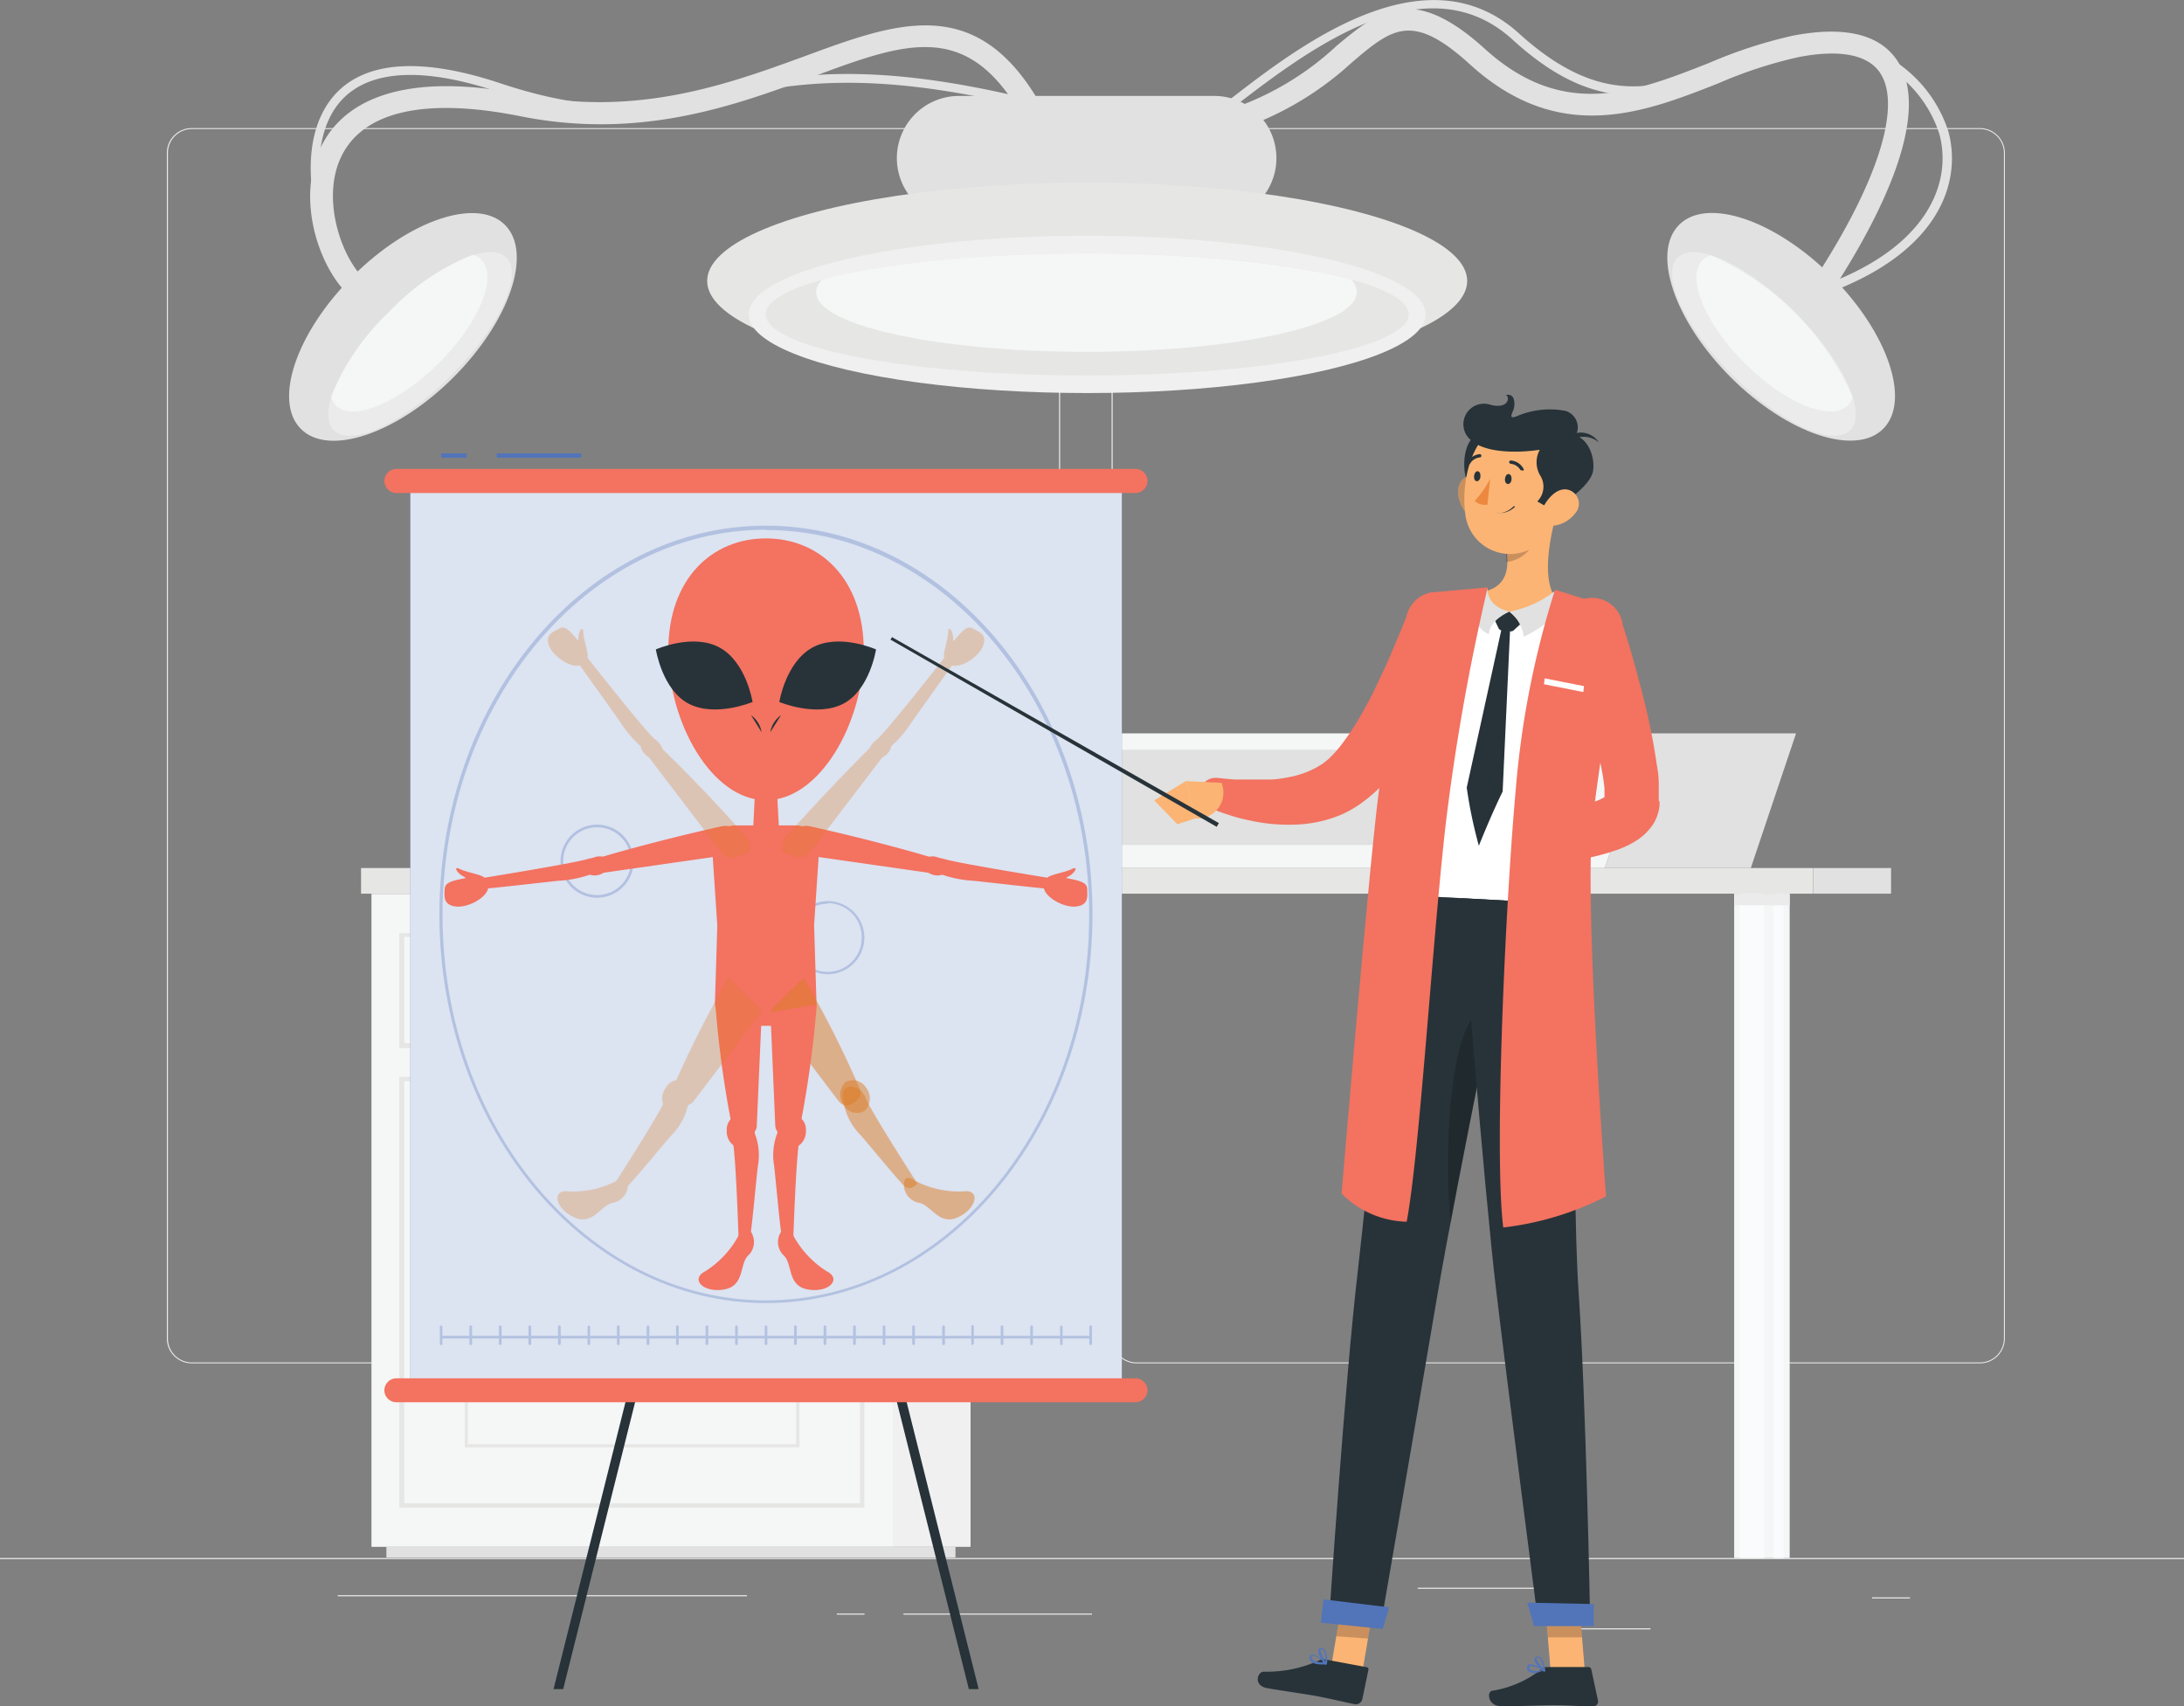 <svg id="Layer_1" data-name="Layer 1" xmlns="http://www.w3.org/2000/svg" viewBox="0 0 140.46 109.73"><rect x="0" y="0" width="140.46" height="109.73" fill="#808080" stroke="none"/><defs><style>.cls-1{fill:#ebebeb;}.cls-2{fill:#f1f0f0;}.cls-3{fill:#e0e1e0;}.cls-4{fill:#f5f6f6;}.cls-5{fill:#fafbfc;}.cls-6{fill:#e6e6e5;}.cls-7{fill:#273339;}.cls-11,.cls-8{fill:#5274b9;}.cls-16,.cls-9{fill:#fff;}.cls-9{opacity:0.8;}.cls-11,.cls-17,.cls-9{isolation:isolate;}.cls-10{fill:#f37260;}.cls-11,.cls-12{opacity:0.3;}.cls-13,.cls-14{fill:#dc7c27;}.cls-14{opacity:0.5;}.cls-15{fill:#fbb474;}.cls-17{fill:#010101;opacity:0.2;}.cls-18{fill:#ec893f;}</style></defs><g id="freepik--background-complete--inject-34"><rect class="cls-1" y="100.21" width="140.46" height="0.07"/><rect class="cls-1" x="91.18" y="102.12" width="9.3" height="0.07"/><rect class="cls-1" x="120.4" y="102.74" width="2.44" height="0.07"/><rect class="cls-1" x="100.76" y="104.73" width="5.39" height="0.07"/><rect class="cls-1" x="58.1" y="103.78" width="12.13" height="0.07"/><rect class="cls-1" x="53.82" y="103.78" width="1.78" height="0.07"/><rect class="cls-1" x="21.72" y="102.6" width="26.32" height="0.07"/><path class="cls-1" d="M95.9,134.6H41.65a1.61,1.61,0,0,1-1.6-1.61V56.74a1.6,1.6,0,0,1,1.6-1.59H95.9a1.61,1.61,0,0,1,1.6,1.61h0V133A1.61,1.61,0,0,1,95.9,134.6ZM41.65,55.21a1.54,1.54,0,0,0-1.53,1.53V133a1.54,1.54,0,0,0,1.53,1.54H95.9A1.54,1.54,0,0,0,97.43,133V56.74a1.54,1.54,0,0,0-1.53-1.53Z" transform="translate(-29.32 -46.91)"/><path class="cls-1" d="M156.66,134.6H102.42a1.61,1.61,0,0,1-1.61-1.61V56.74a1.61,1.61,0,0,1,1.61-1.59h54.24a1.61,1.61,0,0,1,1.6,1.59V133A1.61,1.61,0,0,1,156.66,134.6ZM102.42,55.21a1.54,1.54,0,0,0-1.54,1.53V133a1.54,1.54,0,0,0,1.54,1.54h54.24A1.55,1.55,0,0,0,158.2,133V56.74a1.55,1.55,0,0,0-1.54-1.53Z" transform="translate(-29.32 -46.91)"/><rect class="cls-2" x="57.42" y="57.49" width="5" height="42"/><rect class="cls-3" x="24.85" y="99.49" width="36.6" height="0.69"/><rect class="cls-4" x="23.89" y="57.49" width="33.53" height="42"/><rect class="cls-4" x="111.53" y="57.49" width="3.57" height="42.72"/><rect class="cls-5" x="111.88" y="57.49" width="1.58" height="42.72"/><rect class="cls-5" x="114.06" y="57.49" width="0.65" height="42.72"/><rect class="cls-1" x="111.53" y="57.49" width="3.57" height="0.74"/><rect class="cls-3" x="116.62" y="55.83" width="5" height="1.65"/><rect class="cls-6" x="23.22" y="55.83" width="93.39" height="1.65"/><path class="cls-6" d="M84.91,114.32H55v-7.39H84.91ZM55.32,114H84.63v-6.83H55.32Z" transform="translate(-29.32 -46.91)"/><path class="cls-6" d="M84.91,143.88H55V116.17H84.91Zm-29.59-.28H84.63V116.45H55.32Z" transform="translate(-29.32 -46.91)"/><path class="cls-6" d="M80.73,140H59.21V120.8H80.73Zm-21.32-.2H80.52V121H59.42Z" transform="translate(-29.32 -46.91)"/><path class="cls-6" d="M68,108.05h4a.49.49,0,0,0,.49-.49h0a.49.49,0,0,0-.49-.49H68a.49.49,0,0,0-.49.49h0A.49.49,0,0,0,68,108.05Z" transform="translate(-29.32 -46.91)"/><path class="cls-6" d="M68,117.28h4a.49.49,0,0,0,.49-.48h0a.49.49,0,0,0-.49-.49H68a.49.49,0,0,0-.49.49h0A.49.49,0,0,0,68,117.28Z" transform="translate(-29.32 -46.91)"/><rect class="cls-1" x="33.62" y="48.44" width="18.82" height="7.39" rx="3.37"/><rect class="cls-1" x="39.14" y="44.75" width="12.37" height="4.86" rx="2.22"/><rect class="cls-4" x="46.74" y="51.48" width="3.34" height="1.31" rx="0.6"/><rect class="cls-4" x="28.87" y="48.44" width="18.82" height="7.39" rx="3.37"/><polygon class="cls-4" points="106.11 47.17 70.47 47.17 67.56 55.83 103.21 55.83 106.11 47.17"/><polygon class="cls-3" points="96.7 48.22 71.48 48.22 69.42 54.35 94.64 54.35 96.7 48.22"/><polygon class="cls-3" points="106.11 47.17 115.51 47.17 112.6 55.83 103.21 55.83 106.11 47.17"/><path class="cls-3" d="M107.44,61.08H91a4,4,0,0,1-4-4h0a4,4,0,0,1,4-4h16.41a4,4,0,0,1,4,4h0A4,4,0,0,1,107.44,61.08Z" transform="translate(-29.32 -46.91)"/><ellipse class="cls-6" cx="69.92" cy="18.07" rx="24.44" ry="6.33"/><ellipse class="cls-2" cx="69.92" cy="20.22" rx="21.77" ry="5.06"/><ellipse class="cls-6" cx="69.92" cy="20.22" rx="20.68" ry="3.93"/><path class="cls-4" d="M116.22,64.89c-3.74-1-10-1.68-17-1.68s-13.25.66-17,1.68a1.17,1.17,0,0,0-.41.82c0,2.12,7.78,3.83,17.38,3.83s17.39-1.71,17.39-3.83A1.19,1.19,0,0,0,116.22,64.89Z" transform="translate(-29.32 -46.91)"/><ellipse class="cls-3" cx="143.87" cy="67.94" rx="4.59" ry="9.28" transform="translate(-35.22 74.71) rotate(-45)"/><ellipse class="cls-1" cx="142.76" cy="69.04" rx="2.85" ry="7.85" transform="translate(-36.32 74.25) rotate(-45)"/><path class="cls-4" d="M148.47,72.45a17.7,17.7,0,0,0-9.12-9.12,1.35,1.35,0,0,0-.53.31c-1.08,1.09.13,4.06,2.71,6.63s5.54,3.79,6.63,2.71A1.35,1.35,0,0,0,148.47,72.45Z" transform="translate(-29.32 -46.91)"/><ellipse class="cls-3" cx="55.23" cy="67.94" rx="9.28" ry="4.59" transform="translate(-61.18 12.04) rotate(-45)"/><ellipse class="cls-1" cx="56.34" cy="69.04" rx="7.85" ry="2.85" transform="translate(-61.64 13.14) rotate(-45)"/><path class="cls-4" d="M50.62,72.45A15,15,0,0,1,54.32,67a14.88,14.88,0,0,1,5.42-3.7,1.35,1.35,0,0,1,.53.31c1.08,1.09-.13,4.06-2.71,6.63S52,74.06,50.93,73A1.35,1.35,0,0,1,50.62,72.45Z" transform="translate(-29.32 -46.91)"/><path class="cls-3" d="M52.54,66.34a.71.71,0,0,1-.42-.14c-2-1.46-3.84-6.05-2.25-9.64C51,54,54.25,51.26,63.06,53c7.3,1.46,13.2-.72,18-2.47,5.82-2.15,10.84-4,14.89,2.6a.7.7,0,0,1-1.2.74c-3.46-5.62-7.34-4.19-13.22-2-4.91,1.81-11,4.06-18.72,2.52-6.23-1.25-10.25-.3-11.6,2.72-1.27,2.82.22,6.77,1.79,7.95a.7.7,0,0,1,.14,1,.69.69,0,0,1-.56.28Z" transform="translate(-29.32 -46.91)"/><path class="cls-3" d="M52.54,65.92a.27.27,0,0,1-.17-.06c-2-1.49-4.31-7.86-2.28-11.75,1.14-2.19,4-4.3,11.39-1.85,6.48,2.16,9.87,1.41,13.79.53,4.44-1,9.46-2.12,20.13.47a.26.26,0,0,1,.19.34.28.28,0,0,1-.32.2c-10.54-2.55-15.5-1.44-19.87-.47-4,.9-7.47,1.68-14.1-.53-5.52-1.84-9.23-1.3-10.72,1.57-1.88,3.59.31,9.68,2.13,11a.29.29,0,0,1,0,.4h0A.27.27,0,0,1,52.54,65.92Z" transform="translate(-29.32 -46.91)"/><path class="cls-3" d="M146.37,65.92a.28.28,0,0,1-.28-.28.29.29,0,0,1,.19-.27c7-2.44,8.61-6.68,7.77-9.83a7.94,7.94,0,0,0-9.17-5.35,27.42,27.42,0,0,0-4.6,1.4c-4.15,1.54-8.07,3-13.67-2.12s-13.2.69-17.73,4.16a18.13,18.13,0,0,1-2.86,2,.29.29,0,0,1-.37-.15.28.28,0,0,1,.16-.37,17.15,17.15,0,0,0,2.73-1.9C112.9,49.84,121,43.63,127,49.05c5.36,4.87,9,3.55,13.1,2a28.33,28.33,0,0,1,4.7-1.43,8.53,8.53,0,0,1,9.83,5.76c.91,3.4-.75,7.94-8.15,10.52Z" transform="translate(-29.32 -46.91)"/><path class="cls-3" d="M146.37,66.34a.77.77,0,0,1-.39-.11.72.72,0,0,1-.2-1h0c4.23-6.37,5.9-11.47,4.45-13.64-1-1.48-3.41-1.37-5.27-1a28.65,28.65,0,0,0-5.13,1.68c-4.78,1.89-10.21,4-15.94-1.19-3.73-3.4-5-2.39-7.63-.15A20.35,20.35,0,0,1,106,56a.72.72,0,0,1-.8-.6.69.69,0,0,1,.55-.78,18.79,18.79,0,0,0,9.55-4.78c2.71-2.25,4.85-4,9.48.18,5.08,4.63,9.65,2.83,14.48.93a30.14,30.14,0,0,1,5.38-1.75c3.32-.63,5.57-.09,6.7,1.61,2.46,3.7-1.73,11.11-4.44,15.2A.7.7,0,0,1,146.37,66.34Z" transform="translate(-29.32 -46.91)"/></g><g id="freepik--Board--inject-34"><polygon class="cls-7" points="48.08 58.85 48.7 58.85 36.22 108.64 35.6 108.64 48.08 58.85"/><polygon class="cls-7" points="50.45 58.85 49.83 58.85 62.31 108.64 62.94 108.64 50.45 58.85"/><rect class="cls-8" x="26.39" y="30.92" width="45.76" height="58.49"/><rect class="cls-9" x="26.39" y="30.92" width="45.76" height="58.49"/><rect class="cls-8" x="31.95" y="29.16" width="5.42" height="0.28"/><rect class="cls-8" x="28.38" y="29.16" width="1.63" height="0.28"/><path class="cls-10" d="M102.34,78.62H54.83a.78.78,0,0,1-.79-.77h0a.78.78,0,0,1,.78-.78h47.52a.78.78,0,0,1,.78.78h0A.78.78,0,0,1,102.34,78.62Z" transform="translate(-29.32 -46.91)"/><path class="cls-10" d="M102.34,137.1H54.83a.77.77,0,0,1-.79-.76h0a.78.78,0,0,1,.78-.78h47.52a.78.78,0,0,1,.78.78h0A.78.78,0,0,1,102.34,137.1Z" transform="translate(-29.32 -46.91)"/><path class="cls-11" d="M78.58,130.72c-11.56,0-21-11.19-21-25s9.41-25,21-25,21,11.2,21,25S90.14,130.72,78.58,130.72Zm0-49.74c-11.47,0-20.8,11.12-20.8,24.79s9.33,24.78,20.8,24.78,20.79-11.12,20.79-24.78S90.05,81,78.58,81Z" transform="translate(-29.32 -46.91)"/><path class="cls-11" d="M67.72,104.65a2.35,2.35,0,1,1,2.35-2.35h0A2.35,2.35,0,0,1,67.72,104.65Zm0-4.53a2.18,2.18,0,1,0,2.18,2.18A2.18,2.18,0,0,0,67.72,100.12Z" transform="translate(-29.32 -46.91)"/><path class="cls-11" d="M82.55,109.57a2.35,2.35,0,1,1,2.36-2.35h0A2.36,2.36,0,0,1,82.55,109.57Zm0-4.53a2.19,2.19,0,1,0,2.19,2.18h0A2.19,2.19,0,0,0,82.55,105Z" transform="translate(-29.32 -46.91)"/><path class="cls-10" d="M84.87,88.76c0,4.61-2.81,9.62-6.29,9.62s-6.28-5-6.28-9.62,2.81-7.22,6.28-7.22S84.87,84.15,84.87,88.76Z" transform="translate(-29.32 -46.91)"/><path class="cls-7" d="M77.72,92.06s-2.37,1-4.09.12-2.13-3.5-2.13-3.5,2.38-1.06,4.1-.12S77.72,92.06,77.72,92.06Z" transform="translate(-29.32 -46.91)"/><path class="cls-7" d="M79.44,92.06s2.38,1,4.1.12,2.12-3.5,2.12-3.5-2.37-1.06-4.09-.12S79.44,92.06,79.44,92.06Z" transform="translate(-29.32 -46.91)"/><path class="cls-7" d="M77.62,92.91A1.67,1.67,0,0,1,78.3,94" transform="translate(-29.32 -46.91)"/><path class="cls-7" d="M79.55,92.91A1.7,1.7,0,0,0,78.86,94" transform="translate(-29.32 -46.91)"/><polygon class="cls-10" points="50.13 53.9 48.41 53.9 48.61 49.89 49.92 49.89 50.13 53.9"/><path class="cls-10" d="M76.63,100h3.9A1.49,1.49,0,0,1,82,101.46v.1l-.32,4.8v.15l.15,4.85a1.49,1.49,0,0,1-1.44,1.53h-3.6a1.49,1.49,0,0,1-1.49-1.49v0l.15-4.85v-.15l-.32-4.8A1.49,1.49,0,0,1,76.54,100Z" transform="translate(-29.32 -46.91)"/><path class="cls-10" d="M75.33,111.51a65.94,65.94,0,0,0,1.08,7.91.66.66,0,0,0,.65.53h.28a.65.65,0,0,0,.65-.63l.32-7.3Z" transform="translate(-29.32 -46.91)"/><path class="cls-10" d="M77.59,119.25a3.86,3.86,0,0,1,.47,2.66c-.12,1-.37,3.85-.47,4.34s-.77.33-.77.33-.17-5.53-.4-6.45S77.13,118.41,77.59,119.25Z" transform="translate(-29.32 -46.91)"/><path class="cls-10" d="M76.9,126.23a6.2,6.2,0,0,1-2.21,2.44c-1,.5-.16,1.4,1.18,1.18s1-1.58,1.54-2.16a1.2,1.2,0,0,0,.08-1.71C77.07,125.68,76.9,126.23,76.9,126.23Z" transform="translate(-29.32 -46.91)"/><path class="cls-10" d="M77.86,119.73A1,1,0,0,1,77,120.8a1.12,1.12,0,0,1-.94-1.16,1,1,0,0,1,.89-1.07A1.14,1.14,0,0,1,77.86,119.73Z" transform="translate(-29.32 -46.91)"/><g class="cls-12"><path class="cls-13" d="M76.18,109.8a67,67,0,0,0-3.6,7.13.65.65,0,0,0,.23.8l.22.16a.67.67,0,0,0,.9-.15l4.41-5.82Z" transform="translate(-29.32 -46.91)"/><path class="cls-13" d="M73.64,117.46a3.89,3.89,0,0,1-1.12,2.45c-.66.75-2.5,3-2.86,3.31s-.82-.17-.82-.17,3-4.65,3.33-5.54S73.74,116.51,73.64,117.46Z" transform="translate(-29.32 -46.91)"/><path class="cls-13" d="M69.11,122.79a6.06,6.06,0,0,1-3.2.75c-1.11-.16-.93,1.06.3,1.65s1.71-.73,2.49-.91a1.2,1.2,0,0,0,1-1.36C69.57,122.43,69.11,122.79,69.11,122.79Z" transform="translate(-29.32 -46.91)"/><path class="cls-13" d="M73.58,118a.93.93,0,0,1-1.33.37,1.12,1.12,0,0,1-.11-1.49.94.94,0,0,1,1.33-.37A1.12,1.12,0,0,1,73.58,118Z" transform="translate(-29.32 -46.91)"/></g><path class="cls-14" d="M81,109.8a65.27,65.27,0,0,1,3.61,7.13.65.65,0,0,1-.23.8l-.22.16a.67.67,0,0,1-.9-.15l-4.41-5.82Z" transform="translate(-29.32 -46.91)"/><path class="cls-14" d="M83.53,117.46a3.93,3.93,0,0,0,1.13,2.45c.66.75,2.49,3,2.85,3.31s.82-.17.82-.17-3-4.65-3.34-5.53S83.42,116.51,83.53,117.46Z" transform="translate(-29.32 -46.91)"/><path class="cls-14" d="M88.05,122.79a6.1,6.1,0,0,0,3.21.75c1.11-.16.93,1.06-.3,1.65s-1.72-.73-2.5-.91a1.2,1.2,0,0,1-1-1.36C87.59,122.43,88.05,122.79,88.05,122.79Z" transform="translate(-29.32 -46.91)"/><path class="cls-14" d="M83.58,118a1,1,0,0,0,1.34.37,1.12,1.12,0,0,0,.11-1.49,1,1,0,0,0-1.34-.37A1.14,1.14,0,0,0,83.58,118Z" transform="translate(-29.32 -46.91)"/><path class="cls-10" d="M81.85,111.51a68.05,68.05,0,0,1-1.09,7.91.65.65,0,0,1-.64.53h-.28a.67.67,0,0,1-.66-.63l-.31-7.3Z" transform="translate(-29.32 -46.91)"/><path class="cls-10" d="M79.57,119.25a3.94,3.94,0,0,0-.46,2.66c.11,1,.37,3.85.46,4.34s.77.33.77.33.18-5.53.41-6.45S80,118.41,79.57,119.25Z" transform="translate(-29.32 -46.91)"/><path class="cls-10" d="M80.26,126.23a6.24,6.24,0,0,0,2.22,2.44c1,.5.16,1.4-1.18,1.18s-1-1.58-1.54-2.16a1.19,1.19,0,0,1-.08-1.71C80.1,125.68,80.26,126.23,80.26,126.23Z" transform="translate(-29.32 -46.91)"/><path class="cls-10" d="M79.32,119.73c0,.62.38,1.1.89,1.07a1.13,1.13,0,0,0,.94-1.16,1,1,0,0,0-.89-1.07A1.12,1.12,0,0,0,79.32,119.73Z" transform="translate(-29.32 -46.91)"/><path class="cls-10" d="M80.44,100.58c0-.38.44-.64,1-.52,3.46.77,6.54,1.62,7.79,2,.35.1.56.31.55.51l0,.18c0,.22-.38.35-.78.29l-7.6-1.09a.89.89,0,0,1-.79-.58Z" transform="translate(-29.32 -46.91)"/><path class="cls-10" d="M88.93,102.75a7.43,7.43,0,0,0,3,.81c1.14.12,4.42.5,5,.53s.41-.62.41-.62-6.24-1-7.26-1.3S88,102.3,88.93,102.75Z" transform="translate(-29.32 -46.91)"/><path class="cls-10" d="M89.37,103.19c.43.1.82-.07.86-.39s-.28-.67-.7-.78-.82.08-.86.4S88.94,103.08,89.37,103.19Z" transform="translate(-29.32 -46.91)"/><path class="cls-10" d="M96.56,103.59c.39-.48.7-.33,1.41-.19s1.26.24,1.27.68.14,1.07-.77,1.14S96,104.33,96.56,103.59Z" transform="translate(-29.32 -46.91)"/><path class="cls-10" d="M96.66,103.49c-.17-.29,1.1-.43,1.58-.68s.21.28-.24.49S97.39,104.79,96.66,103.49Z" transform="translate(-29.32 -46.91)"/><g class="cls-12"><path class="cls-13" d="M79.88,101.81c-.36-.13-.35-.67,0-1.09,2.32-2.61,4.53-4.86,5.44-5.76.25-.25.54-.35.7-.23l.14.11c.18.13.13.48-.11.8l-4.58,6a.88.88,0,0,1-.89.4Z" transform="translate(-29.32 -46.91)"/><path class="cls-13" d="M85.82,95.55a7.64,7.64,0,0,0,2.12-2.17c.64-.92,2.54-3.56,2.84-4s-.35-.64-.35-.64-3.83,4.89-4.59,5.61S85,96.12,85.82,95.55Z" transform="translate(-29.32 -46.91)"/><ellipse class="cls-13" cx="85.93" cy="95.04" rx="0.8" ry="0.57" transform="translate(-70.38 31.11) rotate(-40.25)"/><path class="cls-13" d="M90.19,89.39c-.24-.56,0-.75.49-1.29s.81-1,1.2-.77,1,.38.63,1.2S90.56,90.24,90.19,89.39Z" transform="translate(-29.32 -46.91)"/><path class="cls-13" d="M90.14,89.26c-.33,0,.16-1.14.16-1.68s.36,0,.32.44S91.63,89.25,90.14,89.26Z" transform="translate(-29.32 -46.91)"/></g><path class="cls-10" d="M76.71,100.58c.06-.38-.43-.64-1-.52-3.45.77-6.54,1.62-7.79,2-.34.1-.56.31-.54.51l0,.18c0,.22.37.35.78.29l7.6-1.09a.9.9,0,0,0,.79-.58Z" transform="translate(-29.32 -46.91)"/><path class="cls-10" d="M68.23,102.75a7.36,7.36,0,0,1-3,.81c-1.12.12-4.41.5-5,.53s-.41-.62-.41-.62,6.24-1,7.26-1.3S69.15,102.3,68.23,102.75Z" transform="translate(-29.32 -46.91)"/><path class="cls-10" d="M67.8,103.19c-.43.1-.81-.07-.86-.39s.28-.67.7-.78.82.08.86.4S68.23,103.08,67.8,103.19Z" transform="translate(-29.32 -46.91)"/><path class="cls-10" d="M60.6,103.59c-.38-.48-.7-.33-1.4-.19s-1.26.24-1.28.68-.14,1.07.78,1.14S61.18,104.33,60.6,103.59Z" transform="translate(-29.32 -46.91)"/><path class="cls-10" d="M60.5,103.49c.16-.29-1.11-.43-1.59-.68s-.21.28.25.49S59.78,104.79,60.5,103.49Z" transform="translate(-29.32 -46.91)"/><g class="cls-12"><path class="cls-13" d="M77.29,101.81c.36-.13.34-.67,0-1.09C75,98.11,72.74,95.86,71.83,95c-.25-.25-.54-.35-.7-.23l-.14.11c-.18.13-.13.48.11.8l4.57,6a.88.88,0,0,0,.89.4Z" transform="translate(-29.32 -46.91)"/><path class="cls-13" d="M71.35,95.55a7.5,7.5,0,0,1-2.12-2.17c-.64-.92-2.55-3.56-2.84-4s.34-.64.34-.64,3.83,4.89,4.6,5.61S72.18,96.12,71.35,95.55Z" transform="translate(-29.32 -46.91)"/><path class="cls-13" d="M70.77,95.38c-.3-.32-.33-.74-.07-.93a.82.82,0,0,1,1,.24c.3.32.33.74.07.93A.82.82,0,0,1,70.77,95.38Z" transform="translate(-29.32 -46.91)"/><path class="cls-13" d="M67,89.39c.24-.56,0-.75-.5-1.29s-.81-1-1.2-.77-1,.38-.63,1.2S66.62,90.24,67,89.39Z" transform="translate(-29.32 -46.91)"/><path class="cls-13" d="M67,89.26c.33,0-.16-1.14-.17-1.68s-.35,0-.31.44S65.56,89.25,67,89.26Z" transform="translate(-29.32 -46.91)"/></g><g class="cls-12"><path class="cls-8" d="M99.47,133H57.69a.08.08,0,0,1-.08-.08.09.09,0,0,1,.08-.09H99.47a.1.1,0,0,1,.08.09A.09.09,0,0,1,99.47,133Z" transform="translate(-29.32 -46.91)"/><path class="cls-8" d="M57.69,133.42a.07.07,0,0,1-.08-.08v-1.09a.08.08,0,1,1,.16,0v1.09a.07.07,0,0,1-.07.08Z" transform="translate(-29.32 -46.91)"/><path class="cls-8" d="M59.59,133.42a.08.08,0,0,1-.08-.08v-1.09a.09.09,0,0,1,.08-.09.09.09,0,0,1,.09.09v1.09a.09.09,0,0,1-.08.08Z" transform="translate(-29.32 -46.91)"/><path class="cls-8" d="M61.49,133.42a.08.08,0,0,1-.08-.08h0v-1.09a.09.09,0,0,1,.08-.09.09.09,0,0,1,.09.09v1.09a.09.09,0,0,1-.08.08Z" transform="translate(-29.32 -46.91)"/><path class="cls-8" d="M63.39,133.42a.08.08,0,0,1-.08-.08h0v-1.09a.09.09,0,0,1,.08-.09s.08,0,.09.09v1.09A.08.08,0,0,1,63.39,133.42Z" transform="translate(-29.32 -46.91)"/><path class="cls-8" d="M65.29,133.42a.08.08,0,0,1-.08-.08h0v-1.09a.08.08,0,0,1,.08-.09s.08,0,.09.09v1.09A.08.08,0,0,1,65.29,133.42Z" transform="translate(-29.32 -46.91)"/><path class="cls-8" d="M67.19,133.42a.08.08,0,0,1-.08-.08h0v-1.09a.08.08,0,1,1,.16,0v1.09A.07.07,0,0,1,67.19,133.42Z" transform="translate(-29.32 -46.91)"/><path class="cls-8" d="M69.09,133.42a.08.08,0,0,1-.09-.08v-1.09a.09.09,0,0,1,.09-.09.09.09,0,0,1,.08.09v1.09a.08.08,0,0,1-.08.08Z" transform="translate(-29.32 -46.91)"/><path class="cls-8" d="M71,133.42a.08.08,0,0,1-.09-.08v-1.09a.09.09,0,0,1,.09-.09.09.09,0,0,1,.08.09v1.09a.08.08,0,0,1-.08.08Z" transform="translate(-29.32 -46.91)"/><path class="cls-8" d="M72.88,133.42a.08.08,0,0,1-.08-.08h0v-1.09a.09.09,0,0,1,.08-.09.09.09,0,0,1,.09.09v1.09a.08.08,0,0,1-.08.08Z" transform="translate(-29.32 -46.91)"/><path class="cls-8" d="M74.78,133.42a.08.08,0,0,1-.08-.08h0v-1.09a.09.09,0,0,1,.08-.09.09.09,0,0,1,.09.09v1.09a.09.09,0,0,1-.08.08Z" transform="translate(-29.32 -46.91)"/><path class="cls-8" d="M76.68,133.42a.08.08,0,0,1-.08-.08h0v-1.09a.09.09,0,0,1,.08-.09.09.09,0,0,1,.09.09v1.09A.08.08,0,0,1,76.68,133.42Z" transform="translate(-29.32 -46.91)"/><path class="cls-8" d="M78.58,133.42a.08.08,0,0,1-.08-.08h0v-1.09a.09.09,0,0,1,.08-.09s.08,0,.09.09v1.09A.08.08,0,0,1,78.58,133.42Z" transform="translate(-29.32 -46.91)"/><path class="cls-8" d="M80.48,133.42a.08.08,0,0,1-.09-.08v-1.09c0-.05,0-.09.09-.09a.09.09,0,0,1,.08.09v1.09a.08.08,0,0,1-.08.08Z" transform="translate(-29.32 -46.91)"/><path class="cls-8" d="M82.38,133.42a.08.08,0,0,1-.09-.08v-1.09a.09.09,0,0,1,.09-.09.09.09,0,0,1,.08.09v1.09a.08.08,0,0,1-.08.08Z" transform="translate(-29.32 -46.91)"/><path class="cls-8" d="M84.28,133.42a.08.08,0,0,1-.09-.08h0v-1.09a.09.09,0,0,1,.09-.09.09.09,0,0,1,.08.09v1.09a.08.08,0,0,1-.08.08Z" transform="translate(-29.32 -46.91)"/><path class="cls-8" d="M86.18,133.42a.08.08,0,0,1-.09-.08h0v-1.09a.09.09,0,0,1,.09-.09.09.09,0,0,1,.08.09v1.09a.08.08,0,0,1-.08.08Z" transform="translate(-29.32 -46.91)"/><path class="cls-8" d="M88.07,133.42a.08.08,0,0,1-.08-.08h0v-1.09a.09.09,0,0,1,.08-.09.09.09,0,0,1,.09.09v1.09A.08.08,0,0,1,88.07,133.42Z" transform="translate(-29.32 -46.91)"/><path class="cls-8" d="M90,133.42a.08.08,0,0,1-.08-.08h0v-1.09a.09.09,0,0,1,.08-.09.09.09,0,0,1,.09.09v1.09A.08.08,0,0,1,90,133.42Z" transform="translate(-29.32 -46.91)"/><path class="cls-8" d="M91.87,133.42a.07.07,0,0,1-.08-.08h0v-1.09a.08.08,0,0,1,.07-.1.07.07,0,0,1,.09.07,0,0,0,0,1,0,0v1.09a.07.07,0,0,1-.07.08Z" transform="translate(-29.32 -46.91)"/><path class="cls-8" d="M93.77,133.42a.08.08,0,0,1-.09-.08v-1.09c0-.05,0-.09.09-.09a.08.08,0,0,1,.08.09v1.09a.08.08,0,0,1-.08.08Z" transform="translate(-29.32 -46.91)"/><path class="cls-8" d="M95.67,133.42a.08.08,0,0,1-.09-.08v-1.09a.09.09,0,0,1,.09-.09.09.09,0,0,1,.08.09v1.09a.08.08,0,0,1-.08.08Z" transform="translate(-29.32 -46.91)"/><path class="cls-8" d="M97.58,133.42a.08.08,0,0,1-.08-.08h0v-1.09a.08.08,0,1,1,.16,0v1.09a.07.07,0,0,1-.07.08Z" transform="translate(-29.32 -46.91)"/><path class="cls-8" d="M99.47,133.42a.08.08,0,0,1-.09-.08h0v-1.09a.09.09,0,0,1,.09-.09.09.09,0,0,1,.08.09v1.09A.08.08,0,0,1,99.47,133.42Z" transform="translate(-29.32 -46.91)"/></g></g><g id="freepik--Character--inject-34"><path class="cls-10" d="M123.46,88c-.16.46-.31.84-.48,1.27s-.34.82-.52,1.23c-.35.81-.75,1.61-1.17,2.41a21.58,21.58,0,0,1-3.17,4.59,9.64,9.64,0,0,1-1.16,1,6.83,6.83,0,0,1-1.46.84,8.27,8.27,0,0,1-3,.61,11.4,11.4,0,0,1-2.85-.28,10.61,10.61,0,0,1-1.34-.36,11.43,11.43,0,0,1-1.31-.5,1,1,0,0,1,.5-1.87h.1l.56.06.59.05c.4,0,.8,0,1.19,0s.77,0,1.15,0a7.87,7.87,0,0,0,1.1-.15,5.9,5.9,0,0,0,1.87-.67,4,4,0,0,0,.71-.51,7.61,7.61,0,0,0,.67-.72,15.65,15.65,0,0,0,1.27-1.86c.39-.67.78-1.37,1.12-2.1s.7-1.46,1-2.2l.48-1.13c.15-.37.32-.76.45-1.1v0a2,2,0,1,1,3.7,1.38Z" transform="translate(-29.32 -46.91)"/><path class="cls-10" d="M136,98.45V98c0-.21,0-.42,0-.62q0-.63-.12-1.23a40.46,40.46,0,0,0-.93-4.61c-.19-.75-.39-1.49-.6-2.24s-.43-1.46-.68-2.23a.41.41,0,0,0,0-.08,2,2,0,1,0-3.68,1.4h0c.25.65.5,1.35.73,2s.45,1.38.65,2.07a37.52,37.52,0,0,1,1,4.16c.06.34.11.68.14,1,0,.17,0,.33,0,.49a.09.09,0,0,1,0,.07,3.61,3.61,0,0,1-.44.22,15.5,15.5,0,0,1-3.92.84h0a1.64,1.64,0,0,0,.28,3.27l1.21-.13c.4,0,.79-.11,1.19-.18a14.18,14.18,0,0,0,2.47-.62,6,6,0,0,0,1.39-.69,3.52,3.52,0,0,0,.79-.75,2.48,2.48,0,0,0,.37-.63,2.59,2.59,0,0,0,.2-.82v-.26Zm-3.35-.36h0s0,0,0,0Z" transform="translate(-29.32 -46.91)"/><path class="cls-15" d="M107.88,97.26l-2.28-.11.59,2.4a.61.61,0,0,0,.19,0A1.65,1.65,0,0,0,108,97.86a1.53,1.53,0,0,0-.12-.6Z" transform="translate(-29.32 -46.91)"/><polygon class="cls-15" points="74.23 51.48 75.72 53.01 76.87 52.64 76.28 50.23 74.23 51.48"/><polygon class="cls-7" points="78.25 53.18 57.27 41.14 57.37 40.98 78.39 52.94 78.25 53.18"/><path class="cls-16" d="M130.37,85.64c-.31-.06-.62-.11-.94-.15a43.69,43.69,0,0,0-5-.47h-.6a10.64,10.64,0,0,0-1.2.08,2.34,2.34,0,0,0-2.06,1.77,68.49,68.49,0,0,0-1.47,17.58l11.75.63a85.94,85.94,0,0,1,1.92-16.53A2.33,2.33,0,0,0,131,85.77Z" transform="translate(-29.32 -46.91)"/><path class="cls-15" d="M129.46,79.83c-.46,1.58-1.05,4.48,0,5.66a3.66,3.66,0,0,1-3.33,1.21c-1.38-.16-2-1.17-1.65-1.69,1.83-.26,1.91-1.59,1.71-2.86Z" transform="translate(-29.32 -46.91)"/><path class="cls-7" d="M125.93,87.46l.52.06a.29.29,0,0,0,.22-.07l.51-.47-.79-.74-1,.43.3.63A.26.26,0,0,0,125.93,87.46Z" transform="translate(-29.32 -46.91)"/><path class="cls-3" d="M126.39,86.25a2.43,2.43,0,0,1,.93,1.61,8.48,8.48,0,0,0,2.68-2l-.72-.91A6.68,6.68,0,0,1,126.39,86.25Z" transform="translate(-29.32 -46.91)"/><path class="cls-3" d="M126.39,86.25s-1.29.54-1.31,1.45c-1-.37-1.14-1.82-1.22-2.63l1.12-.31C125,85.43,125.39,86,126.39,86.25Z" transform="translate(-29.32 -46.91)"/><path class="cls-17" d="M128.12,80.78l-2,1.38a4.49,4.49,0,0,1,.07.9,2.22,2.22,0,0,0,1.84-1.41A2.54,2.54,0,0,0,128.12,80.78Z" transform="translate(-29.32 -46.91)"/><path class="cls-7" d="M125.17,76.78c0,1-.38,1.82-.84,1.82s-.84-.81-.84-1.82.38-1.81.84-1.81S125.17,75.79,125.17,76.78Z" transform="translate(-29.32 -46.91)"/><path class="cls-15" d="M124.86,78.14a2.06,2.06,0,0,1,0,1.58c-.3.67-1,.53-1.38,0s-.6-1.49-.07-2A.92.92,0,0,1,124.86,78.14Z" transform="translate(-29.32 -46.91)"/><path class="cls-17" d="M124.86,78.14a2.06,2.06,0,0,1,0,1.58c-.3.67-1,.53-1.38,0s-.6-1.49-.07-2A.92.92,0,0,1,124.86,78.14Z" transform="translate(-29.32 -46.91)"/><path class="cls-15" d="M129.89,77.44c-.34,2.16-.42,3.44-1.62,4.45A2.9,2.9,0,0,1,123.56,80c-.28-2,.32-5.18,2.52-5.84a3,3,0,0,1,3.72,2A3.18,3.18,0,0,1,129.89,77.44Z" transform="translate(-29.32 -46.91)"/><path class="cls-7" d="M129.29,75.05a1.68,1.68,0,0,0-.93,2.42,1.34,1.34,0,0,1-.17,1.69l1,.58s2.34-1.4,2.57-2.48S131.21,74.17,129.29,75.05Z" transform="translate(-29.32 -46.91)"/><path class="cls-7" d="M130.33,74.9l.25.23a1.48,1.48,0,0,1,1.57.24A1.38,1.38,0,0,0,130.33,74.9Z" transform="translate(-29.32 -46.91)"/><path class="cls-7" d="M130.38,75.25c-.87.6-5,1.24-6.42,0a1.32,1.32,0,0,1,1.2-2.31c1.24.33,1.27-.56,1-.62.64-.15.6.65.5.93s-.36.67.26.41a5.33,5.33,0,0,1,3.09-.32A1.1,1.1,0,0,1,130.38,75.25Z" transform="translate(-29.32 -46.91)"/><path class="cls-15" d="M130.63,79.92a2.07,2.07,0,0,1-1.37.8c-.72.09-1-.59-.68-1.21s.95-1.29,1.63-1.09a.93.93,0,0,1,.61,1.17A.84.84,0,0,1,130.63,79.92Z" transform="translate(-29.32 -46.91)"/><path class="cls-7" d="M126.53,77.74c0,.18-.12.31-.24.3s-.2-.16-.18-.34.12-.31.24-.3S126.55,77.56,126.53,77.74Z" transform="translate(-29.32 -46.91)"/><path class="cls-7" d="M124.53,77.56c0,.17-.12.31-.24.3s-.19-.17-.17-.34.12-.32.24-.3S124.55,77.38,124.53,77.56Z" transform="translate(-29.32 -46.91)"/><path class="cls-18" d="M125.16,77.7a6.37,6.37,0,0,1-1,1.43,1,1,0,0,0,.82.24Z" transform="translate(-29.32 -46.91)"/><path class="cls-7" d="M125.7,79.91a.88.88,0,0,1-.23,0,0,0,0,0,1,0,0,.05.05,0,0,1,0,0,1.42,1.42,0,0,0,1.2-.44,0,0,0,0,1,.07,0,0,0,0,0,1,0,.05A1.43,1.43,0,0,1,125.7,79.91Z" transform="translate(-29.32 -46.91)"/><path class="cls-7" d="M127.2,77.15a.11.11,0,0,1-.09,0,.83.83,0,0,0-.63-.41.11.11,0,0,1-.1-.11h0a.1.1,0,0,1,.1-.1,1,1,0,0,1,.81.51.1.1,0,0,1,0,.14h-.06Z" transform="translate(-29.32 -46.91)"/><path class="cls-7" d="M123.74,76.78h-.06a.1.1,0,0,1,0-.14h0a1.05,1.05,0,0,1,.8-.52.1.1,0,0,1,.11.1h0a.1.1,0,0,1-.1.11.83.83,0,0,0-.63.41A.1.1,0,0,1,123.74,76.78Z" transform="translate(-29.32 -46.91)"/><polygon class="cls-15" points="87.54 108.01 85.5 107.86 86.41 102.45 88.45 102.61 87.54 108.01"/><path class="cls-7" d="M114.58,153.65l2.63.49a.13.13,0,0,1,.12.16h0l-.4,1.92a.43.43,0,0,1-.49.3c-.84-.17-1.44-.33-2.5-.53-.66-.12-2.21-.34-3.12-.5s-.64-1.05-.23-1.06a8.16,8.16,0,0,0,3.58-.73A.71.71,0,0,1,114.58,153.65Z" transform="translate(-29.32 -46.91)"/><polygon class="cls-17" points="88.45 102.61 86.4 102.45 85.94 105.24 87.98 105.39 88.45 102.61"/><path class="cls-7" d="M119.12,104.46s-1.76,18-2.5,24.42c-.81,7-1.79,21.73-1.79,21.73l3.41.13s2.35-13.61,3.5-20.4c1.31-7.72,5-25.47,5-25.47Z" transform="translate(-29.32 -46.91)"/><path class="cls-17" d="M124.11,112.24c-1.67,2.14-1.87,9.23-1.5,13.35.66-3.55,1.48-7.71,2.21-11.37Z" transform="translate(-29.32 -46.91)"/><polygon class="cls-8" points="84.95 104.37 88.93 104.77 89.34 103.38 85.12 102.87 84.95 104.37"/><path class="cls-8" d="M114,153.94a.75.75,0,0,1-.39-.19.31.31,0,0,1-.05-.28.15.15,0,0,1,.11-.13c.26-.08.88.48.95.55s0,.05,0,.07l0,0A2.93,2.93,0,0,1,114,153.94Zm-.23-.51a.09.09,0,0,0-.07,0,.07.07,0,0,0,0,0,.18.18,0,0,0,0,.2,1.08,1.08,0,0,0,.76.19,2.15,2.15,0,0,0-.68-.44Z" transform="translate(-29.32 -46.91)"/><path class="cls-8" d="M114.58,154h0c-.2-.16-.55-.71-.46-1a.18.18,0,0,1,.19-.1.29.29,0,0,1,.21.11,1.51,1.51,0,0,1,.14.91s0,0,0,0Zm-.28-1h0c-.07,0-.08,0-.08,0s.15.55.34.76a1.2,1.2,0,0,0-.13-.72.14.14,0,0,0-.1-.07Z" transform="translate(-29.32 -46.91)"/><polygon class="cls-15" points="101.95 107.78 99.75 107.78 99.33 102.68 101.53 102.68 101.95 107.78"/><path class="cls-7" d="M128.79,154.13h2.68a.19.19,0,0,1,.19.15l.43,2a.32.32,0,0,1-.25.38h-.07c-.86,0-1.49-.07-2.58-.07-.67,0-2.33.07-3.26.07s-1-.91-.66-1a6.8,6.8,0,0,0,3.16-1.37A.61.61,0,0,1,128.79,154.13Z" transform="translate(-29.32 -46.91)"/><polygon class="cls-17" points="101.53 102.69 99.33 102.69 99.55 105.31 101.75 105.31 101.53 102.69"/><path class="cls-7" d="M123.29,104.68s1.48,18.79,2.25,25.19c.84,7,2.62,20.74,2.62,20.74l3.42.13s-.26-13.79-.73-20.65c-.53-7.82,0-25,0-25Z" transform="translate(-29.32 -46.91)"/><polygon class="cls-8" points="98.66 104.59 102.5 104.59 102.5 103.17 98.23 103.08 98.66 104.59"/><path class="cls-8" d="M128.06,154.52a.68.68,0,0,1-.42-.11.34.34,0,0,1-.11-.29.17.17,0,0,1,.09-.14c.24-.13.95.31,1,.36a.05.05,0,0,1,0,0s0,0,0,0A2.8,2.8,0,0,1,128.06,154.52Zm-.32-.46h-.07s0,0,0,.06a.21.21,0,0,0,.07.19,1,1,0,0,0,.79,0A2.29,2.29,0,0,0,127.74,154.06Z" transform="translate(-29.32 -46.91)"/><path class="cls-8" d="M128.63,154.44h0c-.23-.12-.67-.61-.62-.84a.16.16,0,0,1,.17-.14.26.26,0,0,1,.22.07c.25.21.3.84.31.87s0,0,0,0Zm-.45-.89h0c-.07,0-.08,0-.08,0s.25.51.48.68a1.25,1.25,0,0,0-.26-.69.16.16,0,0,0-.12,0Z" transform="translate(-29.32 -46.91)"/><path class="cls-10" d="M129.33,84.84a58.18,58.18,0,0,0-2.53,12.89c-.69,7.63-1.39,23.54-.8,28.13a19.45,19.45,0,0,0,6.61-2s-1.46-19.23-.84-24.38c.55-4.56,1.44-9.5,1.86-11.77a1.63,1.63,0,0,0-1.15-1.87Z" transform="translate(-29.32 -46.91)"/><polygon class="cls-16" points="101.83 44.51 99.3 44.01 99.34 43.63 101.87 44.13 101.83 44.51"/><path class="cls-10" d="M125,84.69A140.07,140.07,0,0,0,122.3,99.9c-.87,7.62-1.66,21-2.51,25.59a6.11,6.11,0,0,1-4.19-1.81s1.69-20.07,2.32-25.23c.58-4.74,1.57-9.75,2-12A1.74,1.74,0,0,1,121.52,85Z" transform="translate(-29.32 -46.91)"/><path class="cls-7" d="M126.25,86.85l-.34.42-2.26,10.3a29.92,29.92,0,0,0,.78,3.74c.89-2.22,1.53-3.49,1.53-3.49l.49-10.67Z" transform="translate(-29.32 -46.91)"/></g></svg>